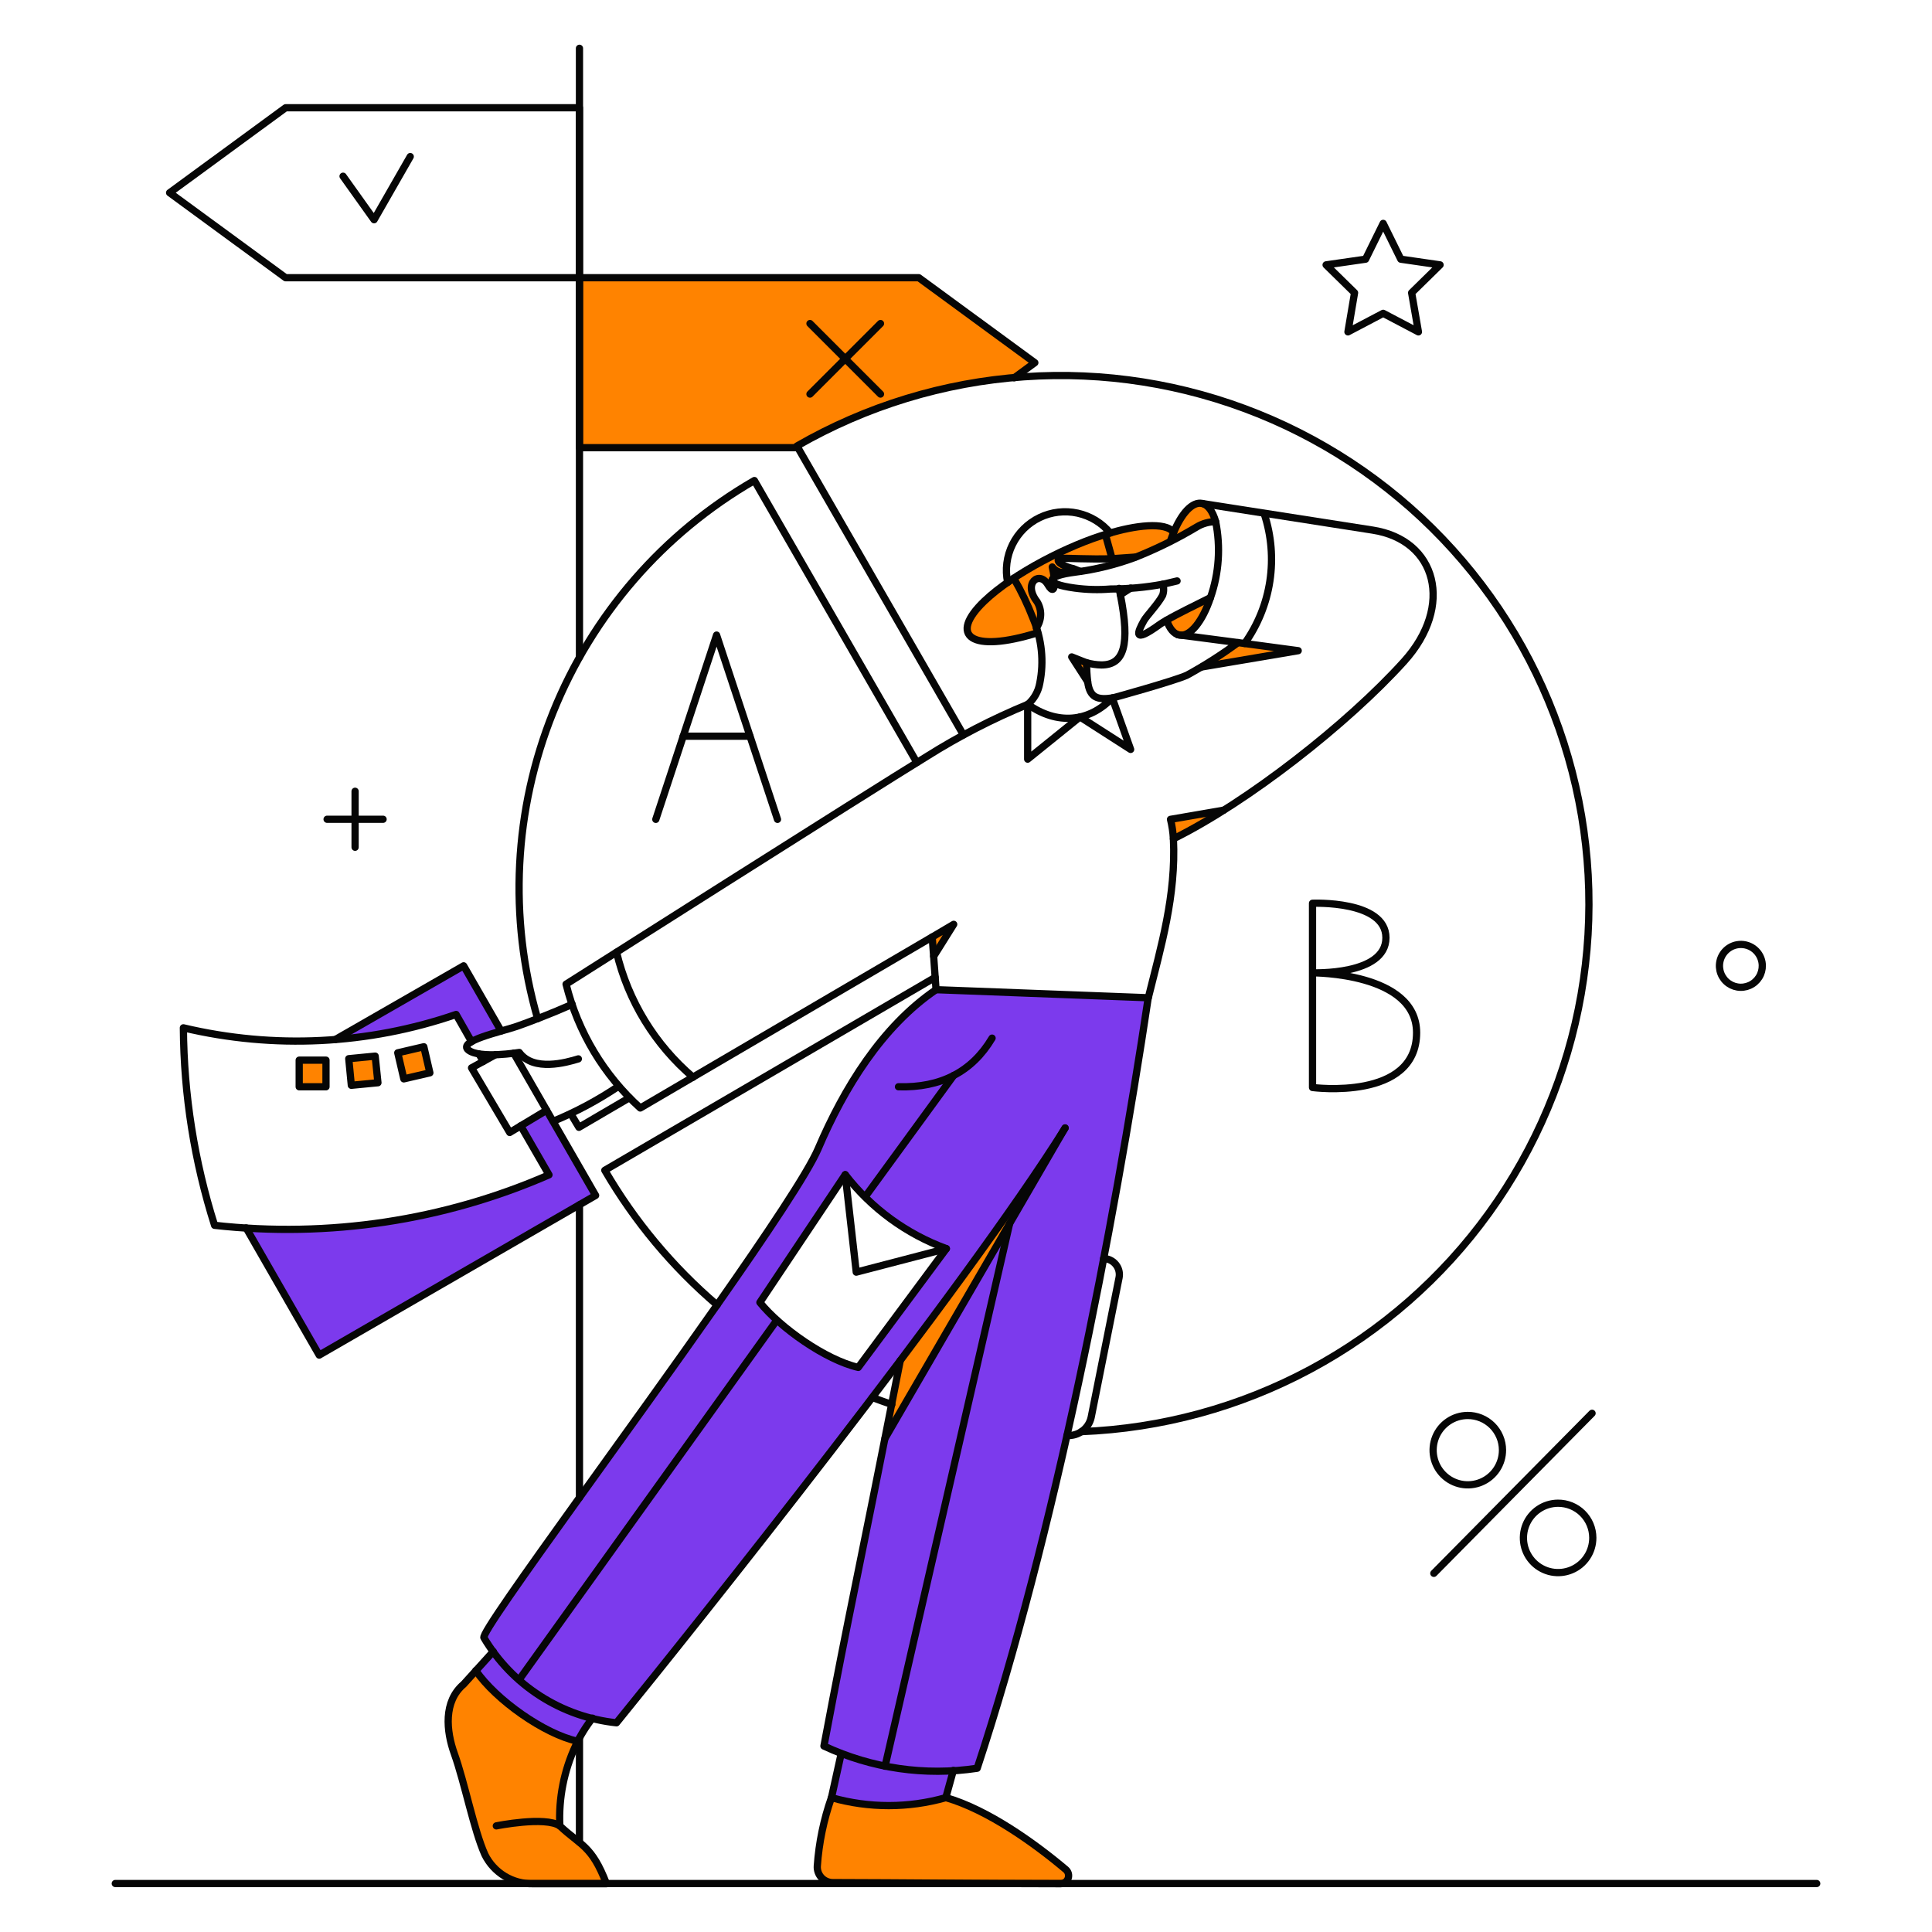 <svg xmlns="http://www.w3.org/2000/svg" fill="none" viewBox="0 0 200 200" stroke-width=".75" height="400" width="400"><g id="Marketing-A-B-testing-01"><g id="color 2"><path id="Vector" fill="#7c3aed" d="M96.9 102.451C91.295 106.27 87.381 112.616 84.7 118.905C81.423 126.572 49.294 168.885 50.1 169.54C50.4 170.027 50.715 170.496 51.045 170.947L49.245 172.941C51.335 175.981 56.351 179.515 59.79 180.256C60.24 179.423 60.752 178.624 61.32 177.866C62.143 178.073 62.978 178.23 63.82 178.337C68.758 172.269 81.669 156.137 93.168 140.873C90.868 152.955 88.116 165.622 85.268 180.75C85.858 181.036 86.461 181.294 87.068 181.534L86.062 186.089C89.937 187.191 94.043 187.191 97.918 186.089L98.671 183.302C99.491 183.252 100.312 183.173 101.129 183.068C109.09 158.976 115.229 127.436 118.837 103.287L96.9 102.451ZM88.844 141.551C85.462 140.772 80.769 137.451 78.66 134.825L87.5 121.584C90.198 125.072 93.828 127.726 97.969 129.241L88.844 141.551Z"></path><path id="Vector_2" fill="#7c3aed" d="M56.566 114.934L53.887 116.549L56.832 121.622C46.973 125.938 36.221 127.821 25.482 127.113L33.025 140.28L61.658 123.75L56.566 114.934Z"></path><path id="Vector_3" fill="#7c3aed" d="M48.016 99.981L34.716 107.619C38.988 107.32 43.199 106.445 47.237 105.019L48.814 107.831C49.797 107.368 50.821 107 51.873 106.731L48.016 99.981Z"></path></g><g id="color 1"><path id="Vector_4" fill="#ff8300" d="M49.593 109.12L50.03 109.88L51.265 109.196C50.707 109.206 50.148 109.181 49.593 109.12V109.12Z"></path><path id="Vector_5" fill="#ff8300" d="M124.073 52.1C123.028 52.214 121.907 53.772 121.166 56.014C121.966 55.614 122.819 55.14 123.866 54.532C124.462 54.172 125.145 53.981 125.842 53.981C125.555 52.975 124.985 51.987 124.073 52.1Z"></path><path id="Vector_6" fill="#ff8300" d="M125.308 61.867C123.826 62.608 121.888 63.558 120.767 64.204C121.067 65.078 121.525 65.642 122.097 65.743C123.214 65.94 124.472 64.3 125.308 61.867Z"></path><path id="Vector_7" fill="#ff8300" d="M128.158 66.541C128.158 66.522 126.619 67.624 124.491 69.03L134.391 67.358L128.158 66.541Z"></path><path id="Vector_8" fill="#ff8300" d="M110.944 68.023L112.597 70.569C112.516 69.926 112.471 69.279 112.464 68.631C112.464 68.612 111.59 68.27 110.944 68.023Z"></path><path id="Vector_9" fill="#ff8300" d="M104.294 60.29C97.378 65.211 99.487 67.99 107.429 65.496L107.278 65.008C107.559 64.613 107.716 64.143 107.729 63.658C107.743 63.173 107.612 62.695 107.353 62.285C105.853 60.366 107.6 59.036 108.474 60.518C108.949 61.335 109.158 61.031 109.158 60.328C108.797 60.138 108.797 59.928 109.12 59.739C109.081 59.387 109.018 59.038 108.93 58.694C109.047 58.856 109.198 58.991 109.372 59.088C109.547 59.186 109.74 59.244 109.939 59.258C110.139 59.273 110.339 59.243 110.526 59.172C110.712 59.101 110.881 58.99 111.02 58.846C109.234 58.333 109.481 57.82 109.82 57.782C112.465 57.649 113.441 57.989 117.52 57.668C118.595 57.214 120.677 56.318 121.7 55.749C121.629 52.2 110.048 56.108 104.294 60.29Z"></path><path id="Vector_10" fill="#ff8300" d="M117.043 60.879C116.701 61.107 116.343 61.335 115.979 61.563C115.884 61.145 115.903 61.392 116.055 60.898C116.378 60.879 116.7 60.879 117.043 60.879Z"></path><path id="Vector_11" fill="#ff8300" d="M93.2 140.85L91.623 148.887L110.262 116.758C106.327 123.047 99.962 131.863 93.2 140.85Z"></path><path id="Vector_12" fill="#ff8300" d="M110.336 193.537C107.087 190.782 102.261 187.343 97.929 186.089C94.054 187.191 89.948 187.191 86.073 186.089C85.27 188.375 84.778 190.759 84.61 193.176C84.597 193.396 84.629 193.616 84.704 193.824C84.779 194.031 84.896 194.22 85.047 194.381C85.199 194.541 85.381 194.668 85.584 194.755C85.786 194.842 86.005 194.887 86.225 194.886C93.825 194.905 100.361 194.981 109.804 195C109.973 194.998 110.137 194.944 110.275 194.847C110.413 194.749 110.518 194.611 110.576 194.452C110.633 194.294 110.641 194.121 110.599 193.957C110.556 193.794 110.464 193.647 110.336 193.537V193.537Z"></path><path id="Vector_13" fill="#ff8300" d="M57.953 189C57.811 185.969 58.452 182.952 59.815 180.241C56.376 179.5 51.36 175.966 49.27 172.926L48 174.347C45.968 176.101 46.112 179.007 47.031 181.529C48.095 184.493 49.064 189.509 50.204 191.998C50.659 192.918 51.367 193.69 52.246 194.221C53.124 194.753 54.136 195.022 55.163 194.998H62.782C61.259 191.029 60.157 191.067 57.953 189Z"></path><path id="Vector_14" fill="#ff8300" d="M98.727 95.687L96.656 98.993L96.504 96.998L98.727 95.687Z"></path><path id="Vector_15" fill="#ff8300" d="M41.803 111.685L41.176 108.987L43.874 108.36L44.501 111.058L41.803 111.685Z"></path><path id="Vector_16" fill="#ff8300" d="M36.369 112.35L36.103 109.595L38.839 109.329L39.124 112.084L36.369 112.35Z"></path><path id="Vector_17" fill="#ff8300" d="M30.973 112.502V109.747H33.747V112.502H30.973Z"></path><path id="Vector_18" fill="#ff8300" d="M126.676 83.869C124.994 84.948 123.256 85.937 121.47 86.833C121.432 86.154 121.332 85.48 121.17 84.819L126.676 83.869Z"></path><path id="Vector_19" fill="#ff8300" d="M107.125 37.547L95.117 28.747H59.986V46.344H82.6L82.524 46.192C89.414 42.21 97.095 39.791 105.024 39.105L107.125 37.547ZM91.241 40.568C91.259 40.585 91.273 40.606 91.283 40.629C91.293 40.651 91.298 40.676 91.298 40.701C91.298 40.726 91.293 40.751 91.283 40.773C91.273 40.796 91.259 40.817 91.241 40.834C91.224 40.852 91.203 40.866 91.18 40.876C91.157 40.886 91.133 40.891 91.108 40.891C91.083 40.891 91.058 40.886 91.036 40.876C91.013 40.866 90.992 40.852 90.975 40.834L87.498 37.334L84 40.815C83.983 40.833 83.962 40.847 83.939 40.857C83.916 40.867 83.892 40.872 83.867 40.872C83.842 40.872 83.817 40.867 83.795 40.857C83.772 40.847 83.751 40.833 83.734 40.815C83.716 40.798 83.702 40.777 83.692 40.754C83.682 40.731 83.677 40.707 83.677 40.682C83.677 40.657 83.682 40.633 83.692 40.61C83.702 40.587 83.716 40.566 83.734 40.549L87.234 37.072L83.757 33.572C83.722 33.537 83.702 33.489 83.702 33.439C83.702 33.389 83.722 33.341 83.757 33.306C83.792 33.271 83.84 33.251 83.89 33.251C83.94 33.251 83.988 33.271 84.023 33.306L87.5 36.806L91 33.329C91.017 33.312 91.038 33.298 91.061 33.288C91.084 33.279 91.108 33.274 91.133 33.274C91.158 33.274 91.182 33.279 91.205 33.288C91.228 33.298 91.249 33.312 91.266 33.329C91.284 33.346 91.297 33.367 91.307 33.39C91.316 33.413 91.321 33.437 91.321 33.462C91.321 33.487 91.316 33.511 91.307 33.534C91.297 33.557 91.284 33.578 91.266 33.595L87.766 37.072L91.241 40.568Z"></path></g><g id="outlines"><path id="Vector_20" stroke="#060606" stroke-linecap="round" stroke-linejoin="round" d="M49.593 109.12L50.03 109.88"></path><path id="Vector_21" stroke="#060606" stroke-linecap="round" stroke-linejoin="round" d="M11.935 194.981H188.065"></path><path id="Vector_22" stroke="#060606" stroke-linecap="round" stroke-linejoin="round" d="M59.986 179.933V190.706"></path><path id="Vector_23" stroke="#060606" stroke-linecap="round" stroke-linejoin="round" d="M59.986 124.719V155.043"></path><path id="Vector_24" stroke="#060606" stroke-linecap="round" stroke-linejoin="round" d="M59.986 5V68.023"></path><path id="Vector_25" stroke="#060606" stroke-linecap="round" stroke-linejoin="round" d="M59.986 11.156V28.75H29.567L17.559 19.953L29.567 11.156H59.986Z"></path><path id="Vector_26" stroke="#060606" stroke-linecap="round" stroke-linejoin="round" d="M82.596 46.344H59.986V28.75H95.117L107.125 37.547L104.997 39.105"></path><path id="Vector_27" stroke="#060606" stroke-linecap="round" stroke-linejoin="round" d="M77.637 76.212H70.721"></path><path id="Vector_28" stroke="#060606" stroke-linecap="round" stroke-linejoin="round" d="M67.89 84.819L74.179 65.743L80.487 84.819"></path><path id="Vector_29" stroke="#060606" stroke-linecap="round" stroke-linejoin="round" d="M94.908 78.929L78.093 49.745C68.663 55.185 61.329 63.629 57.261 73.727C53.194 83.825 52.628 94.995 55.654 105.453"></path><path id="Vector_30" stroke="#060606" stroke-linecap="round" stroke-linejoin="round" d="M99.734 76.079L82.5 46.173C89.688 42.032 97.724 39.58 105.999 39.004C114.274 38.427 122.572 39.74 130.265 42.845C137.958 45.949 144.843 50.763 150.401 56.922C155.958 63.08 160.042 70.422 162.342 78.392C164.643 86.363 165.1 94.752 163.679 102.924C162.258 111.097 158.997 118.84 154.142 125.566C149.287 132.292 142.965 137.826 135.655 141.747C128.345 145.669 120.239 147.877 111.95 148.203"></path><path id="Vector_31" stroke="#060606" stroke-linecap="round" stroke-linejoin="round" d="M90.31 144.669C90.975 144.916 91.64 145.163 92.324 145.391"></path><path id="Vector_32" stroke="#060606" stroke-linecap="round" stroke-linejoin="round" d="M65.154 113.642L59.929 116.7C59.359 115.769 59.093 115.294 59.093 115.294"></path><path id="Vector_33" stroke="#060606" stroke-linecap="round" stroke-linejoin="round" d="M74.236 135.093C69.604 131.13 65.673 126.416 62.608 121.147L96.808 101.178"></path><path id="Vector_34" stroke="#060606" stroke-linecap="round" stroke-linejoin="round" d="M125.308 61.867C123.826 62.608 121.882 63.548 120.767 64.204C120.481 64.372 120.237 64.51 120.083 64.622C117.15 66.755 117.783 65.4 118.411 64.261C118.695 63.747 119.863 62.555 120.349 61.639C120.487 61.266 120.494 60.857 120.368 60.48C118.587 60.808 116.779 60.973 114.968 60.974C113.735 61.076 112.494 61.044 111.268 60.879C107.968 60.432 108.268 59.611 111.325 59.226C113.448 58.953 115.533 58.436 117.538 57.687C119.734 56.814 121.856 55.766 123.884 54.552C124.476 54.194 125.153 54.003 125.845 54"></path><path id="Vector_35" stroke="#060606" stroke-linecap="round" stroke-linejoin="round" d="M121.166 56.015C121.907 53.773 123.029 52.223 124.073 52.101C124.986 51.994 125.556 52.975 125.84 53.982C126.376 56.61 126.192 59.335 125.308 61.867C124.493 64.306 123.214 65.94 122.097 65.743C121.525 65.643 121.071 65.078 120.767 64.204"></path><path id="Vector_36" stroke="#060606" stroke-linecap="round" stroke-linejoin="round" d="M109.158 60.347C109.158 61.047 108.952 61.333 108.474 60.518C107.605 59.033 105.852 60.366 107.353 62.285C107.609 62.696 107.739 63.173 107.726 63.658C107.712 64.142 107.557 64.612 107.278 65.008"></path><path id="Vector_37" stroke="#060606" stroke-linecap="round" stroke-linejoin="round" d="M111.02 58.846C110.881 58.99 110.712 59.101 110.526 59.172C110.339 59.243 110.139 59.273 109.939 59.258C109.74 59.244 109.547 59.186 109.372 59.088C109.198 58.991 109.047 58.856 108.93 58.694C109.018 59.051 109.082 59.413 109.121 59.779"></path><path id="Vector_38" stroke="#060606" stroke-linecap="round" stroke-linejoin="round" d="M114.421 55.331C114.421 55.35 114.421 55.35 114.44 55.369C114.687 56.243 114.915 57.06 115.124 57.839"></path><path id="Vector_39" stroke="#060606" stroke-linecap="round" stroke-linejoin="round" d="M112.483 68.612C112.483 68.612 111.59 68.27 110.944 68.004L112.597 70.569"></path><path id="Vector_40" stroke="#060606" stroke-linecap="round" stroke-linejoin="round" d="M124.411 69.044L134.39 67.358L128.158 66.522"></path><path id="Vector_41" stroke="#060606" stroke-linecap="round" stroke-linejoin="round" d="M120.368 60.48C120.805 60.404 121.299 60.252 121.85 60.138"></path><path id="Vector_42" stroke="#060606" stroke-linecap="round" stroke-linejoin="round" d="M111.818 59.15L111.21 58.903C109.215 58.39 109.41 57.82 109.785 57.803C110.545 57.765 112.768 57.917 115.085 57.841L117.517 57.67"></path><path id="Vector_43" stroke="#060606" stroke-linecap="round" stroke-linejoin="round" d="M130.875 53.2C131.611 55.439 131.811 57.819 131.458 60.149C131.105 62.48 130.209 64.694 128.842 66.614"></path><path id="Vector_44" stroke="#060606" stroke-linecap="round" stroke-linejoin="round" d="M107.418 65.5C100.446 67.682 98.163 65.793 101.908 62.216C104.931 59.33 110.74 56.38 114.678 55.25C117.452 54.396 120.678 53.971 121.498 55.115"></path><path id="Vector_45" stroke="#060606" stroke-linecap="round" stroke-linejoin="round" d="M117.043 60.879C116.701 61.107 116.343 61.335 115.979 61.563"></path><path id="Vector_46" stroke="#060606" stroke-linecap="round" stroke-linejoin="round" d="M104.313 60.29C104.036 58.962 104.212 57.581 104.812 56.364C105.413 55.148 106.403 54.168 107.624 53.58C108.846 52.992 110.23 52.83 111.555 53.12C112.879 53.41 114.069 54.135 114.934 55.179"></path><path id="Vector_47" stroke="#060606" stroke-linecap="round" stroke-linejoin="round" d="M106.384 72.925V78.587L111.799 74.217L117.043 77.58L115.143 72.26"></path><path id="Vector_48" stroke="#060606" stroke-linecap="round" stroke-linejoin="round" d="M115.143 72.26C115.243 72.243 121.518 70.503 122.866 69.9C124.704 68.895 126.472 67.766 128.158 66.522L121.926 65.705"></path><path id="Vector_49" stroke="#060606" stroke-linecap="round" stroke-linejoin="round" d="M110.26 116.758L91.621 148.887"></path><path id="Vector_50" stroke="#060606" stroke-linecap="round" stroke-linejoin="round" d="M98.689 183.277L97.91 186.089"></path><path id="Vector_51" stroke="#060606" stroke-linecap="round" stroke-linejoin="round" d="M86.073 186.089L87.079 181.534"></path><path id="Vector_52" stroke="#060606" stroke-linecap="round" stroke-linejoin="round" d="M109.8 195C100.357 194.991 93.821 194.9 86.221 194.886C86.001 194.887 85.782 194.842 85.58 194.755C85.377 194.668 85.195 194.541 85.043 194.381C84.892 194.22 84.775 194.031 84.7 193.824C84.625 193.616 84.593 193.396 84.606 193.176C84.774 190.759 85.266 188.375 86.069 186.089C89.944 187.191 94.05 187.191 97.925 186.089C102.257 187.343 107.076 190.789 110.332 193.537C110.46 193.647 110.552 193.794 110.595 193.957C110.637 194.121 110.629 194.294 110.572 194.452C110.514 194.611 110.409 194.749 110.271 194.847C110.133 194.944 109.969 194.998 109.8 195V195Z"></path><path id="Vector_53" stroke="#060606" stroke-linecap="round" stroke-linejoin="round" d="M61.335 177.862C60.644 178.737 60.058 179.691 59.591 180.704C58.382 183.302 57.82 186.153 57.953 189.015C60.153 191.086 61.259 191.029 62.779 195H55.16C54.134 195.023 53.122 194.753 52.244 194.222C51.366 193.69 50.657 192.92 50.201 192C49.069 189.507 48.094 184.494 47.028 181.531C46.194 179.212 45.888 176.131 47.997 174.349L51.065 170.96"></path><path id="Vector_54" stroke="#060606" stroke-linecap="round" stroke-linejoin="round" d="M59.8 180.256C56.361 179.515 51.345 175.981 49.255 172.941"></path><path id="Vector_55" stroke="#060606" stroke-linecap="round" stroke-linejoin="round" d="M57.953 189.015C56.453 187.989 51.379 189.015 51.379 189.015"></path><path id="Vector_56" stroke="#060606" stroke-linecap="round" stroke-linejoin="round" d="M102.7 107.467C100.629 110.944 97.399 112.623 93.01 112.502"></path><path id="Vector_57" stroke="#060606" stroke-linecap="round" stroke-linejoin="round" d="M78.663 134.827C80.772 137.449 85.463 140.774 88.847 141.553L97.967 129.26C93.826 127.744 90.198 125.089 87.5 121.6L78.663 134.827Z"></path><path id="Vector_58" stroke="#060606" stroke-linecap="round" stroke-linejoin="round" d="M87.498 121.603L88.638 131.692L97.967 129.26"></path><path id="Vector_59" stroke="#060606" stroke-linecap="round" stroke-linejoin="round" d="M110.45 148.6C111.025 148.642 111.595 148.475 112.056 148.129C112.517 147.783 112.838 147.283 112.958 146.719L115.846 132.26C115.893 132.022 115.886 131.777 115.828 131.542C115.769 131.306 115.66 131.087 115.507 130.898C115.355 130.71 115.163 130.557 114.945 130.451C114.727 130.345 114.488 130.288 114.246 130.284"></path><path id="Vector_60" stroke="#060606" stroke-linecap="round" stroke-linejoin="round" d="M135.872 112.578C135.872 112.578 146.645 114 146.645 106.9C146.645 100.649 135.872 100.706 135.872 100.706C135.872 100.706 143.472 101.006 143.472 97.077C143.472 93.182 135.872 93.505 135.872 93.505V112.578Z"></path><path id="Vector_61" stroke="#060606" stroke-linecap="round" stroke-linejoin="round" d="M155.537 150.1C155.541 150.81 155.334 151.506 154.942 152.098C154.551 152.691 153.993 153.154 153.338 153.429C152.683 153.705 151.961 153.78 151.264 153.645C150.567 153.51 149.925 153.171 149.42 152.672C148.915 152.172 148.57 151.534 148.428 150.838C148.286 150.142 148.353 149.42 148.621 148.762C148.889 148.105 149.347 147.541 149.935 147.144C150.524 146.746 151.217 146.532 151.927 146.528C152.399 146.525 152.866 146.615 153.303 146.793C153.74 146.971 154.137 147.234 154.473 147.565C154.808 147.897 155.075 148.292 155.257 148.727C155.44 149.162 155.535 149.628 155.537 150.1Z"></path><path id="Vector_62" stroke="#060606" stroke-linecap="round" stroke-linejoin="round" d="M164.885 159.185C164.889 159.895 164.682 160.591 164.29 161.183C163.899 161.776 163.341 162.239 162.686 162.514C162.031 162.79 161.309 162.864 160.612 162.73C159.915 162.595 159.273 162.256 158.768 161.757C158.263 161.257 157.918 160.619 157.776 159.923C157.634 159.227 157.701 158.505 157.969 157.847C158.237 157.19 158.695 156.626 159.283 156.229C159.872 155.831 160.565 155.617 161.275 155.613C161.747 155.609 162.215 155.699 162.652 155.877C163.089 156.054 163.487 156.317 163.822 156.649C164.158 156.981 164.424 157.376 164.607 157.811C164.789 158.246 164.884 158.713 164.885 159.185V159.185Z"></path><path id="Vector_63" stroke="#060606" stroke-linecap="round" stroke-linejoin="round" d="M148.431 162.871L164.809 146.303"></path><path id="Vector_64" stroke="#060606" stroke-linecap="round" stroke-linejoin="round" d="M35.514 18.243L38.725 22.746L42.468 16.21"></path><path id="Vector_65" stroke="#060606" stroke-linecap="round" stroke-linejoin="round" d="M149.077 27.42L145.011 26.831L143.187 23.126L141.363 26.831L137.278 27.42L140.223 30.308L139.539 34.355L143.187 32.436L146.835 34.355L146.132 30.308L149.077 27.42Z"></path><path id="Vector_66" stroke="#060606" stroke-linecap="round" stroke-linejoin="round" d="M36.759 81.912V87.707"></path><path id="Vector_67" stroke="#060606" stroke-linecap="round" stroke-linejoin="round" d="M39.656 84.81H33.861"></path><path id="Vector_68" stroke="#060606" stroke-linecap="round" stroke-linejoin="round" d="M64.014 112.464C61.892 113.89 59.633 115.1 57.269 116.074"></path><path id="Vector_69" stroke="#060606" stroke-linecap="round" stroke-linejoin="round" d="M41.803 111.685L41.176 108.987L43.874 108.36L44.501 111.058L41.803 111.685Z"></path><path id="Vector_70" stroke="#060606" stroke-linecap="round" stroke-linejoin="round" d="M36.369 112.35L36.103 109.595L38.839 109.329L39.124 112.084L36.369 112.35Z"></path><path id="Vector_71" stroke="#060606" stroke-linecap="round" stroke-linejoin="round" d="M30.973 112.502V109.747H33.747V112.502H30.973Z"></path><path id="Vector_72" stroke="#060606" stroke-linecap="round" stroke-linejoin="round" d="M56.585 114.934L61.658 123.75L33.044 140.28L25.482 127.113"></path><path id="Vector_73" stroke="#060606" stroke-linecap="round" stroke-linejoin="round" d="M51.265 109.196L48.814 110.545L52.766 117.233L56.585 114.934L53.184 109.025"></path><path id="Vector_74" stroke="#060606" stroke-linecap="round" stroke-linejoin="round" d="M48.814 107.828L47.214 105.016C38.125 108.141 28.335 108.621 18.984 106.4C19.03 113.338 20.119 120.23 22.214 126.844C34.012 128.166 45.95 126.364 56.832 121.619L53.906 116.546"></path><path id="Vector_75" stroke="#060606" stroke-linecap="round" stroke-linejoin="round" d="M34.697 107.619L47.997 99.981L51.873 106.726"></path><path id="Vector_76" stroke="#060606" stroke-linecap="round" stroke-linejoin="round" d="M182.4 99.6C182.476 100.032 182.422 100.477 182.246 100.879C182.069 101.281 181.777 101.621 181.406 101.856C181.036 102.092 180.604 102.212 180.166 102.203C179.727 102.193 179.301 102.053 178.942 101.801C178.582 101.549 178.306 101.196 178.147 100.786C177.989 100.377 177.955 99.93 178.051 99.502C178.147 99.073 178.367 98.683 178.685 98.38C179.002 98.077 179.403 97.875 179.835 97.8C180.414 97.7 181.009 97.832 181.49 98.17C181.97 98.507 182.298 99.022 182.4 99.6V99.6Z"></path><path id="Vector_77" stroke="#060606" stroke-linecap="round" stroke-linejoin="round" d="M59.872 109.614C58.637 109.994 55.217 110.963 53.754 108.949C53.754 108.949 49.654 109.633 48.491 108.702C47.328 107.771 51.817 106.824 53.491 106.251C54.591 105.873 57.139 104.902 59.229 103.971"></path><path id="Vector_78" stroke="#060606" stroke-linecap="round" stroke-linejoin="round" d="M121.47 86.833C121.432 86.154 121.332 85.48 121.17 84.819L126.68 83.869"></path><path id="Vector_79" stroke="#060606" stroke-linecap="round" stroke-linejoin="round" d="M96.9 102.451C91.295 106.27 87.385 112.618 84.7 118.905C83.638 121.395 79.4 127.721 74.231 135.093C69.69 141.572 64.431 148.85 59.981 155.043C54.207 163.082 49.797 169.293 50.101 169.543C51.545 171.976 53.537 174.039 55.919 175.566C58.3 177.094 61.005 178.045 63.819 178.343C71.704 168.653 99.919 133.313 110.255 116.783"></path><path id="Vector_80" stroke="#060606" stroke-linecap="round" stroke-linejoin="round" d="M104.522 126.638L91.621 182.84"></path><path id="Vector_81" stroke="#060606" stroke-linecap="round" stroke-linejoin="round" d="M118.867 103.268C115.257 127.417 109.12 158.957 101.159 183.049C95.76 183.864 90.24 183.064 85.294 180.749C88.121 165.721 88.582 164.375 93.194 140.849"></path><path id="Vector_82" stroke="#060606" stroke-linecap="round" stroke-linejoin="round" d="M124.487 52.127L142.087 54.875C148.756 55.901 150.523 62.738 145.355 68.46C139.507 74.935 129.166 83.031 121.472 86.833C121.757 92.742 120.18 98.005 118.872 103.287L96.9 102.451C96.6 98.287 96.693 99.516 96.5 96.998L66.281 114.7C62.502 111.287 59.827 106.823 58.6 101.881C58.6 101.881 90.025 81.931 95.953 78.3C99.27 76.212 102.759 74.413 106.384 72.923"></path><path id="Vector_83" stroke="#060606" stroke-linecap="round" stroke-linejoin="round" d="M80.411 136.67L53.735 173.891"></path><path id="Vector_84" stroke="#060606" stroke-linecap="round" stroke-linejoin="round" d="M98.727 111.324L89.569 123.883"></path><path id="Vector_85" stroke="#060606" stroke-linecap="round" stroke-linejoin="round" d="M63.824 98.575C65.026 103.619 67.801 108.15 71.747 111.514"></path><path id="Vector_86" stroke="#060606" stroke-linecap="round" stroke-linejoin="round" d="M104.942 59.856C105.724 61.2 106.397 62.605 106.955 64.056C107.848 66.158 108.087 68.481 107.638 70.72C107.491 71.573 107.055 72.35 106.403 72.92C109.424 75.048 112.692 74.801 115.143 72.255C113.661 72.464 112.81 72.273 112.597 70.564C112.518 69.915 112.48 69.261 112.483 68.607C112.984 68.749 113.501 68.826 114.022 68.835C116.359 68.835 117.005 66.783 115.979 61.558L115.849 60.91"></path><path id="Vector_87" stroke="#060606" stroke-linecap="round" stroke-linejoin="round" d="M96.504 96.998L98.727 95.687L96.656 98.993"></path><path id="Vector 1" fill="#060606" d="M84.114 33.229C83.968 33.082 83.73 33.082 83.584 33.229C83.437 33.375 83.437 33.613 83.584 33.759L84.114 33.229ZM90.884 41.059C91.03 41.206 91.268 41.206 91.414 41.059C91.561 40.913 91.561 40.675 91.414 40.529L90.884 41.059ZM83.584 33.759L90.884 41.059L91.414 40.529L84.114 33.229L83.584 33.759Z"></path><path id="Vector 2" fill="#060606" d="M91.414 33.759C91.561 33.613 91.561 33.375 91.414 33.229C91.268 33.082 91.03 33.082 90.884 33.229L91.414 33.759ZM83.584 40.529C83.437 40.675 83.437 40.913 83.584 41.059C83.73 41.206 83.968 41.206 84.114 41.059L83.584 40.529ZM90.884 33.229L83.584 40.529L84.114 41.059L91.414 33.759L90.884 33.229Z"></path></g></g></svg>